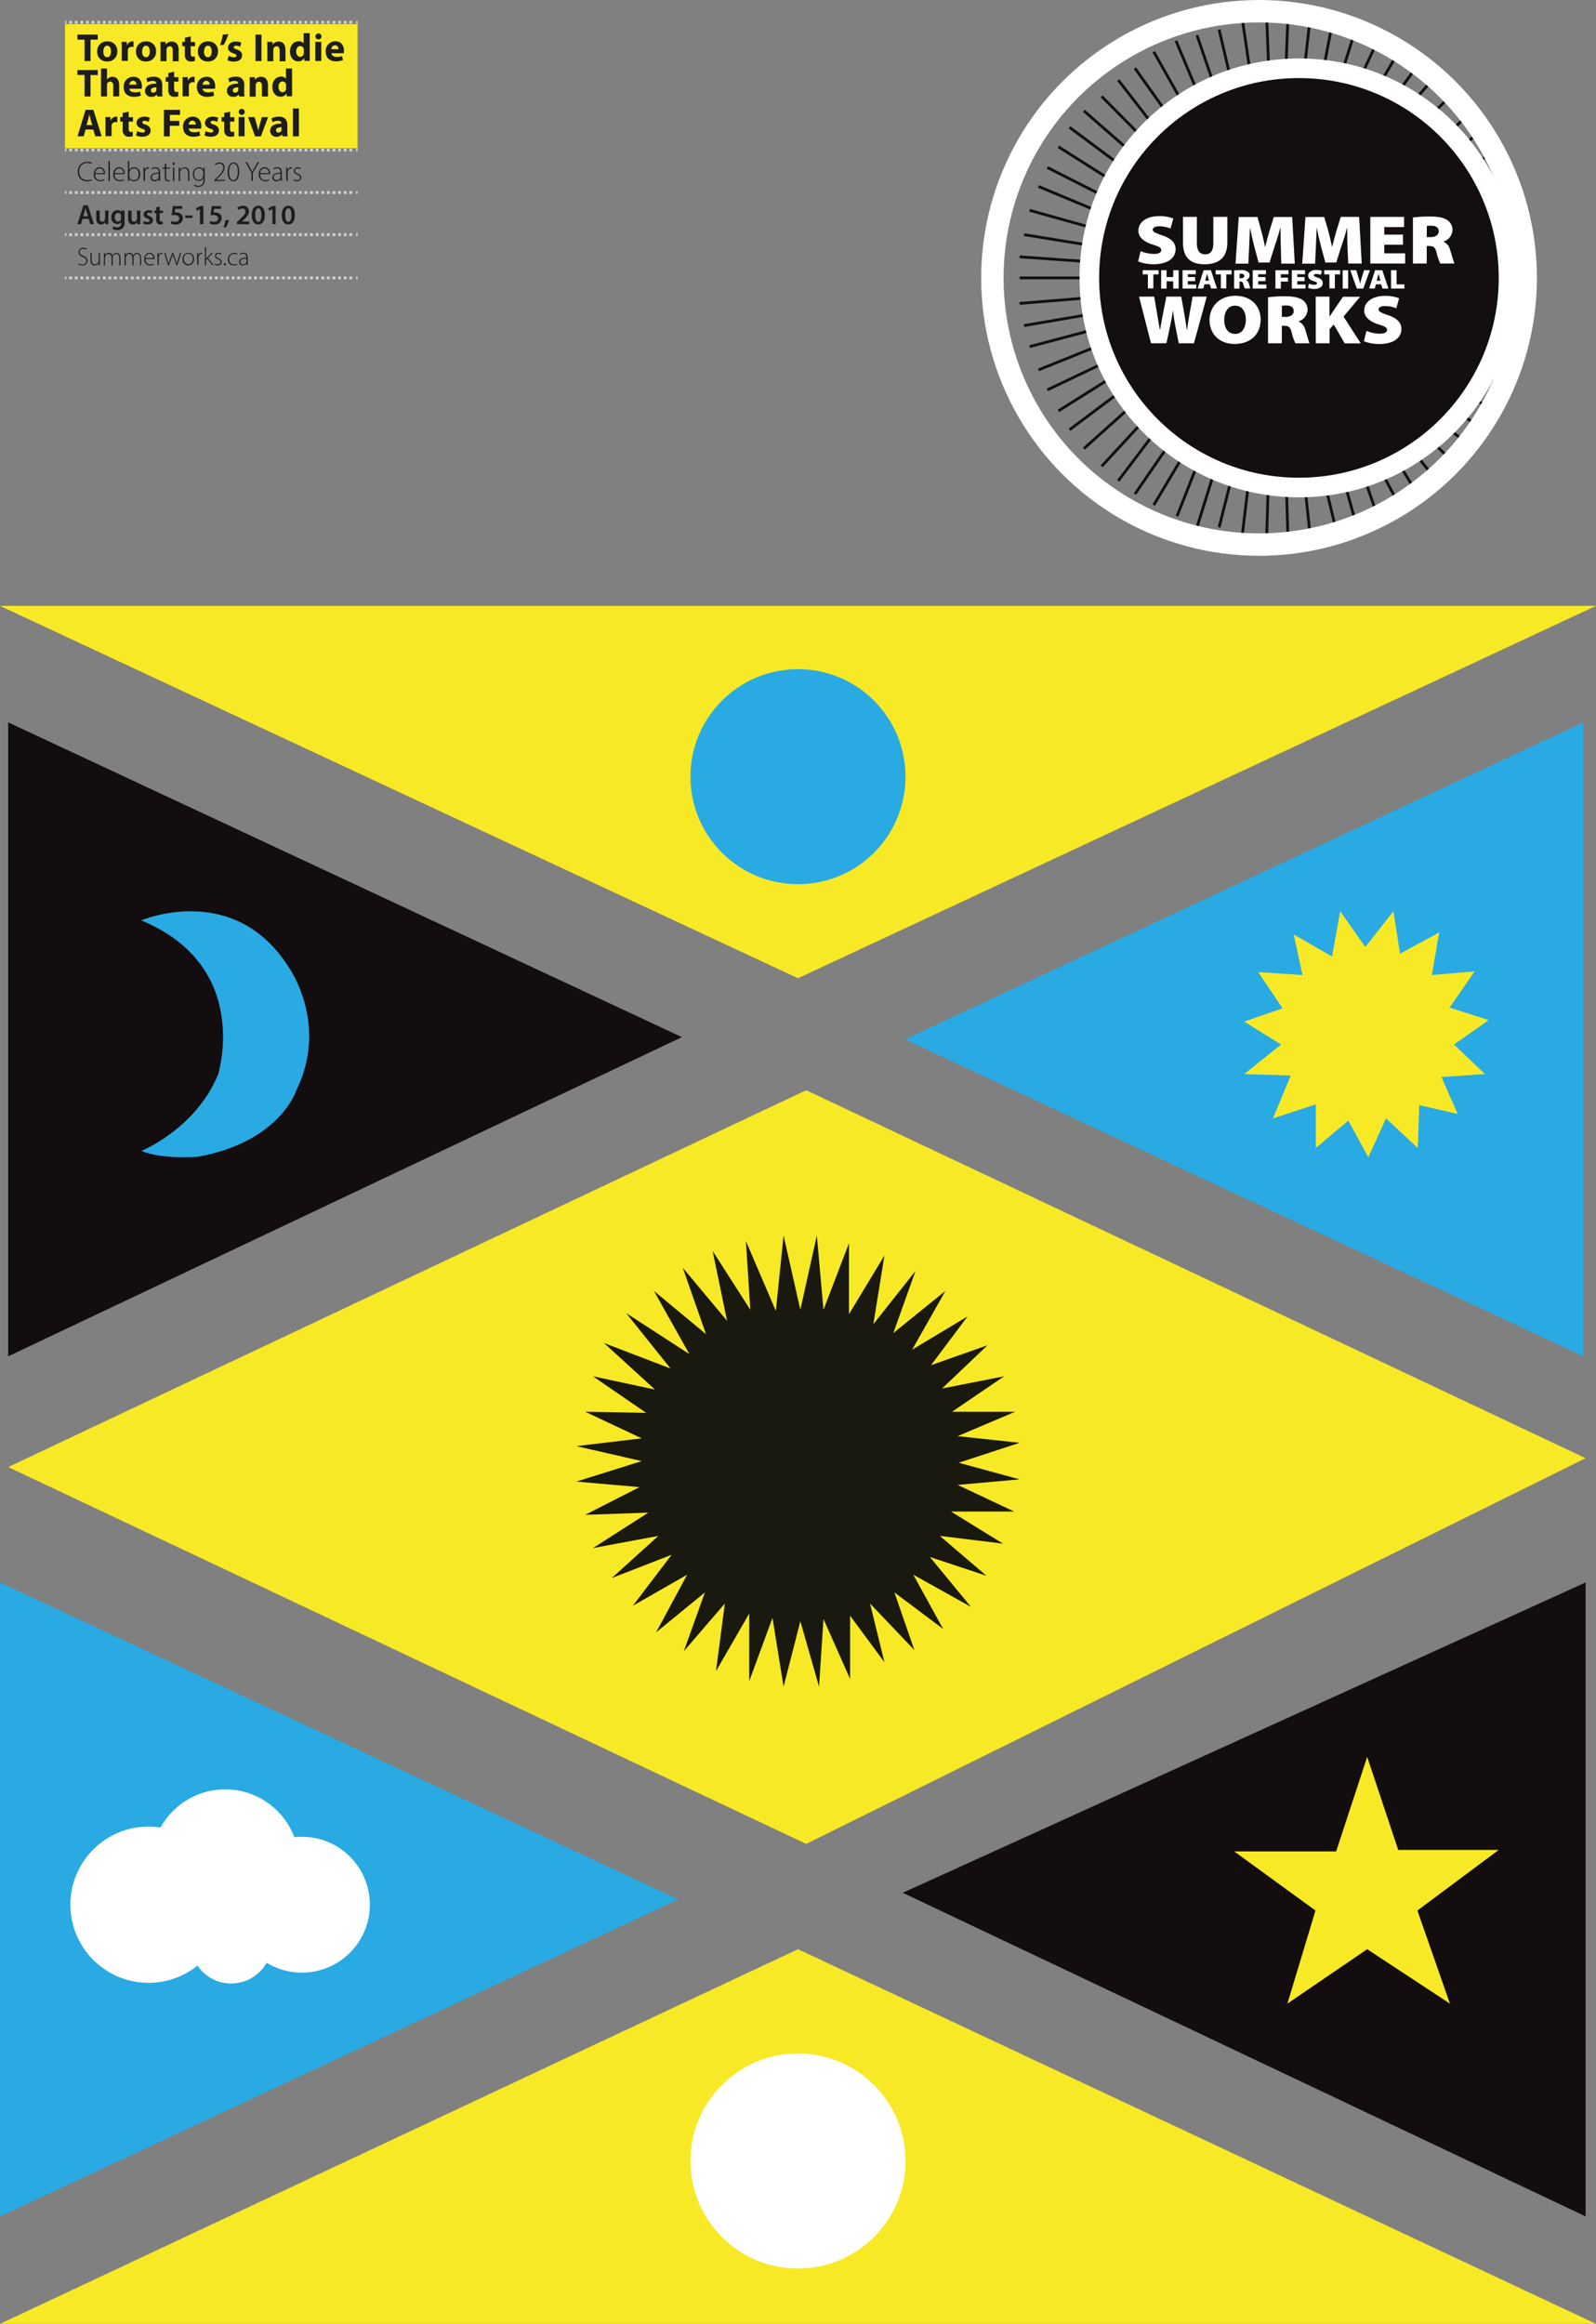 <svg xmlns="http://www.w3.org/2000/svg" viewBox="0 0 569.71 829.45"><rect x="0" y="0" width="569.71" height="829.45" fill="#808080" stroke="none"/><defs><style>.cls-1{fill:#f8e926;}.cls-2{fill:#130d0f;}.cls-3{fill:#29aae2;}.cls-4{fill:#fff;}.cls-5{fill:#191910;}.cls-10,.cls-6,.cls-7,.cls-9{fill:none;}.cls-6{stroke:#130e0f;}.cls-10,.cls-6,.cls-7,.cls-8,.cls-9{stroke-miterlimit:10;}.cls-7,.cls-8{stroke:#fff;}.cls-7{stroke-width:8px;}.cls-8{fill:#130e0f;stroke-width:7px;}.cls-10,.cls-9{stroke:#d2d2d4;}.cls-10{stroke-dasharray:1 1;}.cls-11{fill:#1d1d1b;}</style></defs><title>Kopie kunstwerk_1</title><g id="Layer_2" data-name="Layer 2"><g id="driehoek_geel_boven" data-name="driehoek geel boven"><polygon class="cls-1" points="0 216.25 569.71 216.25 284.85 349.17 0 216.25"/></g><g id="Driehoek_geel_midden" data-name="Driehoek geel midden"><polygon class="cls-1" points="287.77 389.13 566 520.47 287.77 658.14 2.92 523.63 287.77 389.13"/></g><g id="Driehoek_geel_onder" data-name="Driehoek geel onder"><polygon class="cls-1" points="284.85 695.72 569.71 829.45 0 829.45 284.85 695.72"/></g><g id="Driehoek_zwart_links" data-name="Driehoek zwart links"><polygon class="cls-2" points="2.92 257.83 243.42 370.18 2.92 484.11 2.92 257.83"/></g><g id="Driehoek_zwart_rechts" data-name="Driehoek zwart rechts"><polygon class="cls-2" points="566 564.82 322.24 675.59 566 791.1 566 564.82"/></g><g id="Driehoek_blauw_links" data-name="Driehoek blauw links"><polygon class="cls-3" points="0 564.82 0 791.1 242.08 677.96 0 564.82"/></g><g id="Driehoek_blauw_rechts" data-name="Driehoek blauw rechts"><polygon class="cls-3" points="565.21 257.83 323.03 370.97 565.21 484.11 565.21 257.83"/></g><g id="Blauwe_cirkel" data-name="Blauwe cirkel"><circle class="cls-3" cx="284.85" cy="277.22" r="38.38"/></g><g id="Witte_cirkel" data-name="Witte cirkel"><circle class="cls-4" cx="284.85" cy="771.32" r="38.38"/></g><g id="Baluwe_maan" data-name="Baluwe maan"><path class="cls-3" d="M50.42,328.51s33.23-14.24,52.75,16.88c0,0,14.24,19.95,2.64,43.73,0,0-5.8,18.51-35.34,23.79,0,0-12.66,1-20-2.11,0,0,19.52-7.92,27.43-27.43C77.85,383.37,90,344.86,50.42,328.51Z"/></g><g id="Gele_zon" data-name="Gele zon"><polygon class="cls-1" points="478.4 325.26 487.37 338 497.39 325.26 499.77 340.38 513.74 332.82 511.11 348.03 526.4 346.71 517.44 359.63 531.41 364.11 519.02 372.82 530.1 383.37 514.54 384.42 520.34 397.61 506.62 394.44 506.1 409.74 494.75 399.19 488.43 413.07 481.31 399.98 469.7 409.74 469.7 394.18 454.4 399.19 460.73 383.89 444.12 383.37 457.31 372.82 444.12 364.64 457.83 359.89 449.13 346.97 464.95 348.03 461.79 333.52 475.5 341.43 478.4 325.26"/></g><g id="Zwarte_zon" data-name="Zwarte zon"><polygon class="cls-5" points="279.71 440.99 285.69 467.5 291.58 440.99 293.95 467.5 303.05 443.76 303.05 469.08 315.71 448.11 311.75 472.64 326.79 453.65 318.88 475.81 337.47 460.77 325.6 481.74 345.38 469.87 332.33 487.28 352.5 480.16 336.28 495.59 358.44 491.24 339.84 503.89 362.39 503.89 341.82 512.6 363.98 514.97 342.22 522.09 363.98 528.03 341.82 530 362 539.5 339.45 539.5 358.04 550.97 335.49 548.2 352.11 562.44 331.93 555.72 346.57 573.52 326 562.05 336.68 581.43 319.27 568.38 326.39 588.95 310.57 572.33 315.71 593.3 303.45 576.68 303.45 599.24 293.95 577.87 292.37 602 285.69 578.66 279.71 602 275.75 577.48 267.45 600.03 267.45 575.89 255.58 596.47 258.74 572.33 244.11 589.35 251.62 568.38 234.22 582.62 245.29 562.05 225.91 573.13 239.75 554.93 218.39 563.24 235.01 548.2 211.67 552.55 231.45 539.89 208.9 540.68 228.28 530.79 205.73 528.82 229.07 521.5 205.73 516.16 229.07 513.39 208.9 503.89 230.66 504.29 211.67 491.24 233.82 495.98 215.62 479.37 239.36 488.47 223.53 468.69 246.09 483.32 233.43 460.77 252.02 476.2 243.71 452.47 259.54 471.45 254.39 446.53 267.84 467.5 266.26 442.97 276.94 467.89 279.71 440.99"/></g><g id="Witte_wolk_bol_1" data-name="Witte wolk bol 1"><circle class="cls-4" cx="80.39" cy="665.04" r="26.37"/></g><g id="Witte_wolk_bolk_2" data-name="Witte wolk bolk 2"><circle class="cls-4" cx="107.77" cy="679.84" r="24.25"/></g><g id="Witte_wolk_bol_3" data-name="Witte wolk bol 3"><circle class="cls-4" cx="82.52" cy="693.4" r="14.56"/></g><g id="Witte_wolk_bol_4" data-name="Witte wolk bol 4"><circle class="cls-4" cx="53.02" cy="679.84" r="27.89"/></g><g id="Gele_ster" data-name="Gele ster"><polygon class="cls-1" points="488.03 627.06 476.95 660.82 440.56 660.82 469.57 681.92 459.55 715.15 488.03 695.72 517.57 715.15 505.96 681.92 534.98 660.29 499.11 660.29 488.03 627.06"/></g><g id="Logo_zon" data-name="Logo zon"><line class="cls-6" x1="539.23" y1="58.44" x2="526.9" y2="70.77"/><line class="cls-6" x1="535.27" y1="50.93" x2="519.65" y2="66.55"/><line class="cls-6" x1="529.73" y1="44.99" x2="514.95" y2="59.78"/><line class="cls-6" x1="526.17" y1="38.66" x2="506" y2="58.84"/><line class="cls-6" x1="519.65" y1="32.33" x2="501.01" y2="50.96"/><line class="cls-6" x1="514.1" y1="25.31" x2="492.64" y2="49.79"/><line class="cls-6" x1="507.92" y1="20.69" x2="488.1" y2="48.13"/><line class="cls-6" x1="499.27" y1="18.49" x2="487.4" y2="38.66"/><line class="cls-6" x1="491.76" y1="14.53" x2="480.68" y2="38.27"/><line class="cls-6" x1="483.84" y1="10.58" x2="475.14" y2="38.27"/><line class="cls-6" x1="475.14" y1="10.58" x2="469.21" y2="41.65"/><line class="cls-6" x1="467.62" y1="7.02" x2="463.67" y2="41.65"/><line class="cls-6" x1="459.71" y1="7.02" x2="458.13" y2="47.37"/><line class="cls-6" x1="452.19" y1="7.02" x2="453.78" y2="47.37"/><line class="cls-6" x1="443.49" y1="7.02" x2="449.43" y2="47.37"/><line class="cls-6" x1="435.18" y1="10.58" x2="446.46" y2="58.84"/><line class="cls-6" x1="427.27" y1="12.55" x2="445.07" y2="64.61"/><line class="cls-6" x1="419.76" y1="14.53" x2="440.82" y2="64.61"/><line class="cls-6" x1="411.84" y1="18.49" x2="435.18" y2="59.78"/><line class="cls-6" x1="405.12" y1="24.33" x2="435.18" y2="66.55"/><line class="cls-6" x1="399.18" y1="28.58" x2="430.29" y2="68.73"/><line class="cls-6" x1="393.25" y1="34.41" x2="427.27" y2="68.73"/><line class="cls-6" x1="386.92" y1="39.57" x2="425.29" y2="73.08"/><line class="cls-6" x1="381.78" y1="45.44" x2="433.21" y2="83.76"/><line class="cls-6" x1="377.82" y1="52.39" x2="427.27" y2="83.76"/><line class="cls-6" x1="373.87" y1="59.78" x2="427.27" y2="86.93"/><line class="cls-6" x1="370.7" y1="66.55" x2="435.18" y2="93.47"/><line class="cls-6" x1="367.54" y1="75.06" x2="433.21" y2="93.47"/><line class="cls-6" x1="365.56" y1="83.76" x2="438.74" y2="95.63"/><line class="cls-6" x1="363.97" y1="91.67" x2="420.15" y2="95.63"/><line class="cls-6" x1="363.97" y1="99.19" x2="417.38" y2="99.19"/><line class="cls-6" x1="363.97" y1="108.29" x2="417.38" y2="103.94"/><line class="cls-6" x1="365.56" y1="116.2" x2="411.84" y2="108.29"/><line class="cls-6" x1="367.54" y1="123.72" x2="419.76" y2="109.87"/><line class="cls-6" x1="370.7" y1="132.03" x2="419.76" y2="112.25"/><line class="cls-6" x1="373.87" y1="139.15" x2="430.29" y2="112.25"/><line class="cls-6" x1="377.82" y1="146.66" x2="425.29" y2="116.8"/><line class="cls-6" x1="381.78" y1="153.39" x2="423.51" y2="122.14"/><line class="cls-6" x1="386.92" y1="160.11" x2="425.29" y2="125.7"/><line class="cls-6" x1="393.25" y1="166.44" x2="425.29" y2="131.73"/><line class="cls-6" x1="399.18" y1="171.59" x2="433.21" y2="126.71"/><line class="cls-6" x1="405.12" y1="176.33" x2="433.21" y2="135.59"/><polyline class="cls-6" points="420.15 184.25 440.82 131.73 411.84 180.29"/><line class="cls-6" x1="427.27" y1="188.2" x2="446.46" y2="126.71"/><line class="cls-6" x1="435.18" y1="188.2" x2="449.43" y2="131.73"/><line class="cls-6" x1="443.49" y1="190.58" x2="449.43" y2="141.12"/><line class="cls-6" x1="452.19" y1="190.58" x2="453.78" y2="137.76"/><line class="cls-6" x1="459.71" y1="190.58" x2="458.13" y2="139.15"/><line class="cls-6" x1="467.62" y1="190.58" x2="463.67" y2="153.39"/><line class="cls-6" x1="476.72" y1="188.2" x2="469.21" y2="157.46"/><line class="cls-6" x1="483.84" y1="186.22" x2="472.17" y2="144.29"/><line class="cls-6" x1="491.76" y1="184.25" x2="476.72" y2="141.12"/><line class="cls-6" x1="499.27" y1="179.89" x2="479.49" y2="142.91"/><line class="cls-6" x1="506" y1="176.33" x2="486.22" y2="144.29"/><line class="cls-6" x1="513.12" y1="171.98" x2="486.22" y2="137.76"/><line class="cls-6" x1="519.65" y1="165.85" x2="496.11" y2="142.91"/><line class="cls-6" x1="526.17" y1="159.97" x2="501.01" y2="141.12"/><line class="cls-6" x1="529.73" y1="153.39" x2="516.08" y2="144.29"/><line class="cls-6" x1="535.27" y1="146.66" x2="506" y2="134"/><line class="cls-6" x1="539.23" y1="139.15" x2="519.65" y2="129.26"/><circle class="cls-7" cx="449.43" cy="99.19" r="95.19"/></g><g id="Logo"><circle class="cls-8" cx="463.67" cy="99.19" r="74.82"/><path class="cls-4" d="M407.16,89.63a12.64,12.64,0,0,0,4.82,1c1.7,0,2.54-.53,2.54-1.37s-.83-1.27-2.93-1.91c-3.13-1-5.22-2.55-5.22-5,0-3,2.77-5.21,7.46-5.21a13.34,13.34,0,0,1,5,.85l-1,3.57a10.61,10.61,0,0,0-4-.79c-1.52,0-2.35.5-2.35,1.22s1,1.19,3.33,2c3.34,1.1,4.84,2.71,4.84,5,0,2.87-2.5,5.32-7.92,5.32a14.74,14.74,0,0,1-5.46-1Z"/><path class="cls-4" d="M427.23,77.41v9.45c0,2.51,1,3.93,2.94,3.93s2.94-1.29,2.94-3.93V77.41h5v9.18c0,5.15-2.86,7.74-8.08,7.74s-7.76-2.5-7.76-7.84V77.41Z"/><path class="cls-4" d="M457.2,88.1c-.06-1.89-.11-4.11-.11-6.72H457c-.57,2.22-1.36,4.7-2,6.53l-1.84,5.8h-3.89l-1.56-5.78c-.47-1.79-1-4.26-1.48-6.55h-.05c-.11,2.35-.2,4.83-.28,6.72l-.29,6h-4.58l1.15-16.65h6.69l1.23,4.48c.51,1.86,1.06,4.06,1.44,6.11h.1c.52-2,1.14-4.39,1.68-6.14l1.39-4.45h6.55l.93,16.65h-4.83Z"/><path class="cls-4" d="M481,88.1c-.06-1.89-.11-4.11-.1-6.72h-.08c-.57,2.22-1.36,4.7-2,6.53l-1.83,5.8h-3.9l-1.55-5.78c-.48-1.79-1.05-4.26-1.48-6.55h-.06c-.1,2.35-.2,4.83-.28,6.72l-.28,6h-4.59l1.15-16.65h6.69L474,81.89c.51,1.86,1.06,4.06,1.45,6.11h.09c.52-2,1.14-4.39,1.68-6.14l1.4-4.45h6.54l.93,16.65h-4.83Z"/><path class="cls-4" d="M500.8,87.35h-6.67v3.07h7.46v3.64H489.15V77.41H501.2v3.64h-7.07v2.69h6.67Z"/><path class="cls-4" d="M504.36,77.64a44.92,44.92,0,0,1,6-.36c2.85,0,4.89.35,6.29,1.3a4.11,4.11,0,0,1,1.83,3.63,4.54,4.54,0,0,1-3.18,4v.08a4.27,4.27,0,0,1,2.37,3c.56,1.7,1.17,4.12,1.53,4.76h-5.08a18.63,18.63,0,0,1-1.3-3.84c-.51-2-1.19-2.4-2.73-2.4h-.8v6.24h-4.93Zm4.93,7h1.29c1.88,0,3-.82,3-2.07s-.92-2-2.57-2a8.51,8.51,0,0,0-1.68.1Z"/><path class="cls-4" d="M409.75,97.93H407.9V96.46h5.68v1.47H411.7v5h-1.95Z"/><path class="cls-4" d="M416.43,96.46v2.42h2.36V96.46h1.95V103h-1.95V100.4h-2.36V103h-1.95V96.46Z"/><path class="cls-4" d="M426.64,100.36H424v1.2H427V103h-4.87V96.46h4.72v1.43H424v1h2.61Z"/><path class="cls-4" d="M429.94,101.47l-.41,1.51h-2l2.11-6.52h2.6l2.17,6.52h-2.11l-.46-1.51Zm1.61-1.29L431.22,99c-.12-.37-.25-.9-.37-1.28h0c-.11.38-.21.92-.32,1.29l-.31,1.16Z"/><path class="cls-4" d="M435.8,97.93h-1.86V96.46h5.69v1.47h-1.89v5H435.8Z"/><path class="cls-4" d="M440.53,96.55a19.15,19.15,0,0,1,2.35-.14,4.42,4.42,0,0,1,2.46.51,1.6,1.6,0,0,1,.72,1.42,1.77,1.77,0,0,1-1.25,1.58v0a1.71,1.71,0,0,1,.93,1.17c.22.66.46,1.61.6,1.86h-2a7.08,7.08,0,0,1-.51-1.5c-.2-.78-.46-.94-1.07-.94h-.31V103h-1.93Zm1.93,2.74H443c.73,0,1.15-.32,1.15-.81s-.36-.77-1-.78a3.65,3.65,0,0,0-.66,0Z"/><path class="cls-4" d="M451.74,100.36h-2.61v1.2h2.92V103h-4.87V96.46h4.72v1.43h-2.77v1h2.61Z"/><path class="cls-4" d="M455.27,96.46h4.66v1.43h-2.72v1.2h2.56v1.42h-2.56V103h-1.94Z"/><path class="cls-4" d="M465.7,100.36h-2.61v1.2H466V103h-4.87V96.46h4.72v1.43h-2.77v1h2.61Z"/><path class="cls-4" d="M467.22,101.25a4.91,4.91,0,0,0,1.89.4c.66,0,1-.21,1-.54s-.32-.49-1.15-.74c-1.22-.39-2-1-2-2,0-1.15,1.09-2,2.92-2a5.21,5.21,0,0,1,2,.34l-.41,1.39a4.25,4.25,0,0,0-1.58-.31c-.59,0-.92.2-.92.48s.39.47,1.31.78c1.31.43,1.89,1,1.89,2,0,1.13-1,2.09-3.1,2.09a5.8,5.8,0,0,1-2.14-.4Z"/><path class="cls-4" d="M474.55,97.93H472.7V96.46h5.69v1.47H476.5v5h-1.95Z"/><path class="cls-4" d="M481.23,96.46V103h-1.94V96.46Z"/><path class="cls-4" d="M484.34,103,482,96.46h2.14l.77,2.57a21.54,21.54,0,0,1,.6,2.28h0c.18-.8.39-1.55.6-2.25l.79-2.6H489L486.64,103Z"/><path class="cls-4" d="M491.15,101.47l-.41,1.51h-2l2.11-6.52h2.59L495.6,103h-2.1l-.47-1.51Zm1.61-1.29L492.43,99c-.11-.37-.25-.9-.36-1.28h0c-.11.38-.22.92-.33,1.29l-.31,1.16Z"/><path class="cls-4" d="M496.52,96.46h2v5.06h2.8V103h-4.75Z"/><path class="cls-4" d="M410.86,122.53l-4.26-16.65H412l1.06,6.18c.33,1.94.67,4.14,1,5.85h0c.3-1.87.68-3.87,1.08-5.91l1.2-6.12h5.32l1.14,6.42c.35,1.92.58,3.62.84,5.5h.06c.25-1.87.59-3.83.93-5.8l1.09-6.12h5.05l-4.59,16.65h-5.41L419.48,116c-.28-1.46-.53-3-.75-5h-.06c-.32,2-.56,3.52-.9,5l-1.4,6.5Z"/><path class="cls-4" d="M450,114c0,5.36-3.59,8.77-9.32,8.77s-8.92-3.88-8.92-8.5c0-4.85,3.54-8.7,9.23-8.7C447,105.61,450,109.58,450,114Zm-13,.19c0,3.13,1.52,5,3.9,5s3.82-2.08,3.82-5.09-1.44-5-3.85-5S437,111.16,437,114.23Z"/><path class="cls-4" d="M452.64,106.11a44.69,44.69,0,0,1,6-.36c2.84,0,4.88.36,6.28,1.3a4.12,4.12,0,0,1,1.83,3.63,4.52,4.52,0,0,1-3.18,4v.09a4.26,4.26,0,0,1,2.38,3c.56,1.69,1.17,4.11,1.53,4.75h-5.09a19.37,19.37,0,0,1-1.3-3.83c-.5-2-1.18-2.41-2.72-2.41h-.81v6.24h-4.92Zm4.92,7h1.3c1.87,0,2.95-.82,2.95-2.07s-.91-2-2.57-2a9.53,9.53,0,0,0-1.68.1Z"/><path class="cls-4" d="M469.64,105.88h4.92V113h.06c.38-.63.79-1.24,1.2-1.84l3.57-5.24h6.11L479.6,113l6.13,9.56H480l-3.91-6.75-1.49,1.71v5h-4.92Z"/><path class="cls-4" d="M487.76,118.1a12.45,12.45,0,0,0,4.82,1c1.7,0,2.54-.53,2.54-1.37s-.83-1.27-2.93-1.91c-3.13-1-5.22-2.54-5.22-5,0-2.94,2.77-5.21,7.46-5.21a13.21,13.21,0,0,1,5,.86l-1,3.56a10.87,10.87,0,0,0-4-.79c-1.52,0-2.35.5-2.35,1.23s1,1.18,3.33,2c3.35,1.1,4.84,2.7,4.84,5,0,2.88-2.49,5.32-7.92,5.32a14.63,14.63,0,0,1-5.46-1Z"/></g><g id="Tekst_achtergrond" data-name="Tekst achtergrond"><rect class="cls-1" x="23.2" y="8.6" width="104.44" height="44.31"/><line class="cls-9" x1="23.2" y1="7.94" x2="23.7" y2="7.94"/><line class="cls-10" x1="24.71" y1="7.94" x2="126.64" y2="7.94"/><line class="cls-9" x1="127.14" y1="7.94" x2="127.64" y2="7.94"/><line class="cls-9" x1="23.2" y1="53.56" x2="23.7" y2="53.56"/><line class="cls-10" x1="24.71" y1="53.56" x2="126.64" y2="53.56"/><line class="cls-9" x1="127.14" y1="53.56" x2="127.64" y2="53.56"/><line class="cls-9" x1="23.2" y1="68.73" x2="23.7" y2="68.73"/><line class="cls-10" x1="24.71" y1="68.73" x2="126.64" y2="68.73"/><line class="cls-9" x1="127.14" y1="68.73" x2="127.64" y2="68.73"/><line class="cls-9" x1="23.2" y1="83.76" x2="23.7" y2="83.76"/><line class="cls-10" x1="24.71" y1="83.76" x2="126.64" y2="83.76"/><line class="cls-9" x1="127.14" y1="83.76" x2="127.64" y2="83.76"/><line class="cls-9" x1="23.2" y1="99.19" x2="23.7" y2="99.19"/><line class="cls-10" x1="24.71" y1="99.19" x2="126.64" y2="99.19"/><line class="cls-9" x1="127.14" y1="99.19" x2="127.64" y2="99.19"/></g><g id="Tekst"><path class="cls-11" d="M30.54,46.23l-.67,2.42h-2.2l2.88-9.44h2.79l2.94,9.44H34l-.72-2.42Zm2.4-1.59-.59-2c-.16-.56-.33-1.26-.47-1.82h0c-.14.56-.28,1.28-.43,1.82l-.57,2Z"/><path class="cls-11" d="M37.66,44.06c0-1,0-1.67-.06-2.26h1.83l.08,1.27h.05a2,2,0,0,1,1.85-1.43,2.13,2.13,0,0,1,.46,0v2a2.4,2.4,0,0,0-.58-.06,1.37,1.37,0,0,0-1.46,1.08,2.23,2.23,0,0,0,0,.47v3.47H37.66Z"/><path class="cls-11" d="M45.93,39.84v2h1.53v1.57H45.93v2.48c0,.83.2,1.21.84,1.21A3.1,3.1,0,0,0,47.4,47l0,1.62A4.5,4.5,0,0,1,46,48.8a2.21,2.21,0,0,1-1.61-.6,2.81,2.81,0,0,1-.59-2v-2.8h-.91V41.8h.91V40.32Z"/><path class="cls-11" d="M49,46.8a4.28,4.28,0,0,0,1.83.5c.64,0,.91-.21.91-.56s-.21-.53-1-.79c-1.43-.47-2-1.25-2-2.05,0-1.29,1.09-2.26,2.79-2.26a4.56,4.56,0,0,1,1.93.4l-.37,1.47a3.5,3.5,0,0,0-1.48-.39c-.52,0-.82.21-.82.56s.27.5,1.11.79c1.3.44,1.85,1.11,1.86,2.11,0,1.28-1,2.22-3,2.22a4.94,4.94,0,0,1-2.22-.48Z"/><path class="cls-11" d="M58.51,39.21h5.76V41H60.64v2.16H64v1.74h-3.4v3.79H58.51Z"/><path class="cls-11" d="M67.37,45.91c.06.88.94,1.3,1.93,1.3a5.6,5.6,0,0,0,1.89-.29l.28,1.45A6.61,6.61,0,0,1,69,48.8c-2.32,0-3.66-1.35-3.66-3.49a3.45,3.45,0,0,1,3.46-3.67c2.22,0,3.06,1.73,3.06,3.43a3.85,3.85,0,0,1-.08.84Zm2.5-1.46a1.24,1.24,0,0,0-1.19-1.39,1.41,1.41,0,0,0-1.33,1.39Z"/><path class="cls-11" d="M73.39,46.8a4.28,4.28,0,0,0,1.83.5c.64,0,.92-.21.92-.56s-.22-.53-1-.79c-1.43-.47-2-1.25-1.95-2.05,0-1.29,1.08-2.26,2.78-2.26a4.56,4.56,0,0,1,1.93.4l-.37,1.47A3.5,3.5,0,0,0,76,43.12c-.52,0-.82.21-.82.56s.27.5,1.11.79c1.3.44,1.85,1.11,1.85,2.11,0,1.28-1,2.22-3,2.22A4.94,4.94,0,0,1,73,48.32Z"/><path class="cls-11" d="M82.13,39.84v2h1.53v1.57H82.13v2.48c0,.83.21,1.21.84,1.21A3,3,0,0,0,83.6,47l0,1.62a4.45,4.45,0,0,1-1.38.18,2.23,2.23,0,0,1-1.61-.6,2.81,2.81,0,0,1-.58-2v-2.8h-.92V41.8h.92V40.32Z"/><path class="cls-11" d="M87.37,39.89A1.06,1.06,0,0,1,86.22,41a1.07,1.07,0,1,1,1.15-1.07Zm-2.2,8.76V41.8H87.3v6.85Z"/><path class="cls-11" d="M90.88,41.8,91.8,45c.17.58.28,1.12.39,1.67h0c.1-.56.22-1.08.38-1.67l.88-3.18h2.24l-2.56,6.85H91.06l-2.5-6.85Z"/><path class="cls-11" d="M100.79,48.65l-.13-.68h0a2.46,2.46,0,0,1-2,.84,2.1,2.1,0,0,1-2.22-2.1c0-1.79,1.6-2.63,4-2.63V44c0-.36-.2-.88-1.26-.88a4,4,0,0,0-1.89.51l-.39-1.36a5.45,5.45,0,0,1,2.66-.62c2.29,0,3,1.35,3,3V47a10.3,10.3,0,0,0,.11,1.66Zm-.26-3.24c-1.12,0-2,.26-2,1.08a.77.77,0,0,0,.85.82,1.16,1.16,0,0,0,1.1-.79,1.42,1.42,0,0,0,0-.36Z"/><path class="cls-11" d="M104.56,38.71h2.13v9.94h-2.13Z"/><path class="cls-11" d="M30.18,26.76H27.63V25h7.26v1.79H32.31v7.65H30.18Z"/><path class="cls-11" d="M36.06,24.47h2.13v3.91h0a2.51,2.51,0,0,1,.84-.71,2.37,2.37,0,0,1,1.11-.27c1.36,0,2.4.94,2.4,3v4H40.43V30.64c0-.9-.31-1.52-1.1-1.52a1.13,1.13,0,0,0-1.07.76,1.39,1.39,0,0,0-.07.46v4.07H36.06Z"/><path class="cls-11" d="M46.19,31.67c.06.88.93,1.3,1.93,1.3A5.6,5.6,0,0,0,50,32.68l.28,1.44a6.61,6.61,0,0,1-2.48.44c-2.32,0-3.66-1.36-3.66-3.49a3.45,3.45,0,0,1,3.46-3.67c2.22,0,3.06,1.73,3.06,3.42a3.89,3.89,0,0,1-.08.85Zm2.5-1.46a1.24,1.24,0,0,0-1.2-1.39,1.41,1.41,0,0,0-1.32,1.39Z"/><path class="cls-11" d="M56.12,34.41,56,33.73h0a2.45,2.45,0,0,1-2,.83,2.09,2.09,0,0,1-2.22-2.09c0-1.79,1.6-2.64,4-2.63v-.09c0-.36-.2-.89-1.26-.88a3.89,3.89,0,0,0-1.89.51L52.26,28a5.59,5.59,0,0,1,2.66-.61c2.29,0,3,1.35,3,3v2.39A9.33,9.33,0,0,0,58,34.41Zm-.26-3.24c-1.12,0-2,.26-2,1.08a.77.77,0,0,0,.85.82,1.16,1.16,0,0,0,1.1-.79,1.42,1.42,0,0,0,0-.36Z"/><path class="cls-11" d="M62.15,25.6v1.95h1.54v1.58H62.15v2.48c0,.83.21,1.21.84,1.21a2.52,2.52,0,0,0,.64-.07v1.62a4.39,4.39,0,0,1-1.38.19,2.2,2.2,0,0,1-1.6-.6,2.78,2.78,0,0,1-.59-2v-2.8h-.91V27.55h.91V26.08Z"/><path class="cls-11" d="M65.19,29.81c0-1,0-1.67,0-2.26H67l.08,1.27h0A2,2,0,0,1,69,27.4a2,2,0,0,1,.45,0v2a2.84,2.84,0,0,0-.57-.06,1.37,1.37,0,0,0-1.46,1.09,2.23,2.23,0,0,0,0,.47v3.47H65.19Z"/><path class="cls-11" d="M72.33,31.67c.06.88.93,1.3,1.93,1.3a5.5,5.5,0,0,0,1.88-.29l.29,1.44a6.61,6.61,0,0,1-2.48.44c-2.33,0-3.66-1.36-3.66-3.49a3.45,3.45,0,0,1,3.46-3.67c2.22,0,3.06,1.73,3.06,3.42a3.89,3.89,0,0,1-.08.85Zm2.5-1.46a1.24,1.24,0,0,0-1.2-1.39,1.41,1.41,0,0,0-1.32,1.39Z"/><path class="cls-11" d="M85.36,34.41l-.12-.68h0a2.42,2.42,0,0,1-2,.83A2.09,2.09,0,0,1,81,32.47c0-1.79,1.6-2.64,4-2.63v-.09c0-.36-.2-.89-1.25-.88a3.86,3.86,0,0,0-1.89.51L81.51,28a5.55,5.55,0,0,1,2.66-.61,2.66,2.66,0,0,1,3,3v2.39a10.39,10.39,0,0,0,.11,1.66Zm-.26-3.24c-1.12,0-2,.26-2,1.08a.77.77,0,0,0,.84.82,1.18,1.18,0,0,0,1.11-.79,1.42,1.42,0,0,0,0-.36Z"/><path class="cls-11" d="M89.13,29.74c0-.85,0-1.57,0-2.19h1.85l.1.95h0a2.48,2.48,0,0,1,2.12-1.1c1.4,0,2.45.93,2.45,3v4.06H93.51v-3.8c0-.88-.32-1.49-1.08-1.49a1.16,1.16,0,0,0-1.09.81,1.6,1.6,0,0,0-.07.52v4H89.13Z"/><path class="cls-11" d="M104.26,24.47v7.89c0,.78,0,1.59,0,2h-1.89l-.09-1h0a2.38,2.38,0,0,1-2.15,1.15c-1.62,0-2.92-1.38-2.92-3.52,0-2.3,1.43-3.64,3.06-3.64a2.08,2.08,0,0,1,1.81.78h0V24.47Zm-2.14,6a2.42,2.42,0,0,0,0-.38,1.27,1.27,0,0,0-1.24-1c-1,0-1.47.86-1.47,1.94s.57,1.88,1.46,1.88a1.25,1.25,0,0,0,1.23-1,2.39,2.39,0,0,0,0-.48Z"/><path class="cls-11" d="M30.18,14.14H27.63v-1.8h7.26v1.8H32.31v7.64H30.18Z"/><path class="cls-11" d="M41.86,18.29a3.44,3.44,0,0,1-3.62,3.65,3.36,3.36,0,0,1-3.54-3.53,3.43,3.43,0,0,1,3.67-3.64A3.34,3.34,0,0,1,41.86,18.29Zm-5,.07c0,1.17.49,2.06,1.4,2.06s1.36-.84,1.36-2.07c0-1-.39-2.05-1.36-2.05S36.9,17.34,36.9,18.36Z"/><path class="cls-11" d="M43.45,17.19c0-1,0-1.67-.06-2.26h1.84l.07,1.27h.06a2,2,0,0,1,1.85-1.43,2.09,2.09,0,0,1,.45,0v2a2.26,2.26,0,0,0-.57-.06,1.36,1.36,0,0,0-1.46,1.08,2.33,2.33,0,0,0,0,.48v3.46H43.45Z"/><path class="cls-11" d="M55.7,18.29a3.43,3.43,0,0,1-3.61,3.65,3.36,3.36,0,0,1-3.54-3.53,3.43,3.43,0,0,1,3.66-3.64A3.33,3.33,0,0,1,55.7,18.29Zm-5,.07c0,1.17.49,2.06,1.4,2.06s1.36-.84,1.36-2.07c0-1-.39-2.05-1.36-2.05S50.75,17.34,50.75,18.36Z"/><path class="cls-11" d="M57.3,17.12c0-.86,0-1.58-.06-2.19h1.85l.1,1h0a2.5,2.5,0,0,1,2.12-1.11c1.4,0,2.46.94,2.46,3v4.05H61.67V18c0-.88-.31-1.48-1.08-1.48a1.14,1.14,0,0,0-1.08.8,1.41,1.41,0,0,0-.08.53v4H57.3Z"/><path class="cls-11" d="M68.08,13v2h1.53V16.5H68.08V19c0,.83.2,1.21.84,1.21a3.18,3.18,0,0,0,.63-.06l0,1.62a4.55,4.55,0,0,1-1.38.18,2.25,2.25,0,0,1-1.61-.59,2.81,2.81,0,0,1-.59-2V16.5h-.91V14.93H66V13.45Z"/><path class="cls-11" d="M77.81,18.29a3.44,3.44,0,0,1-3.62,3.65,3.36,3.36,0,0,1-3.54-3.53,3.43,3.43,0,0,1,3.67-3.64A3.34,3.34,0,0,1,77.81,18.29Zm-5,.07c0,1.17.5,2.06,1.4,2.06s1.36-.84,1.36-2.07c0-1-.39-2.05-1.35-2.05S72.85,17.34,72.85,18.36Z"/><path class="cls-11" d="M81.52,12.19A18.36,18.36,0,0,1,79.84,16l-1.29.12a23.21,23.21,0,0,0,1-3.79Z"/><path class="cls-11" d="M81.65,19.93a4.15,4.15,0,0,0,1.83.51c.64,0,.92-.22.92-.57s-.22-.53-1-.79c-1.43-.47-2-1.25-2-2,0-1.29,1.08-2.26,2.78-2.26a4.56,4.56,0,0,1,1.93.4l-.37,1.47a3.5,3.5,0,0,0-1.48-.39c-.52,0-.82.21-.82.56s.27.5,1.11.79c1.3.44,1.85,1.11,1.86,2.11,0,1.28-1,2.22-3,2.22a4.94,4.94,0,0,1-2.22-.48Z"/><path class="cls-11" d="M93.33,12.34v9.44H91.2V12.34Z"/><path class="cls-11" d="M95.43,17.12c0-.86,0-1.58-.05-2.19h1.85l.1,1h0a2.49,2.49,0,0,1,2.12-1.11c1.4,0,2.45.94,2.45,3v4.05H99.81V18c0-.88-.32-1.48-1.09-1.48a1.16,1.16,0,0,0-1.08.8,1.66,1.66,0,0,0-.07.53v4H95.43Z"/><path class="cls-11" d="M110.56,11.84v7.9c0,.77,0,1.58,0,2h-1.89l-.09-1h0a2.39,2.39,0,0,1-2.15,1.16c-1.61,0-2.92-1.39-2.92-3.52,0-2.3,1.43-3.65,3.06-3.65a2.08,2.08,0,0,1,1.81.78h0V11.84Zm-2.13,6a2.56,2.56,0,0,0,0-.39,1.27,1.27,0,0,0-1.24-1c-1,0-1.47.87-1.47,1.95s.57,1.88,1.46,1.88a1.26,1.26,0,0,0,1.23-1,1.86,1.86,0,0,0,.05-.48Z"/><path class="cls-11" d="M114.74,13a1.06,1.06,0,0,1-1.15,1.07A1.07,1.07,0,1,1,114.74,13Zm-2.2,8.76V14.93h2.14v6.85Z"/><path class="cls-11" d="M118.3,19c.06.89.94,1.31,1.93,1.31a5.86,5.86,0,0,0,1.89-.29l.29,1.44a6.67,6.67,0,0,1-2.49.43c-2.32,0-3.65-1.35-3.65-3.49a3.44,3.44,0,0,1,3.45-3.67c2.22,0,3.06,1.73,3.06,3.43a4.84,4.84,0,0,1-.07.84Zm2.5-1.46a1.23,1.23,0,0,0-1.19-1.39,1.42,1.42,0,0,0-1.33,1.39Z"/><path class="cls-11" d="M32.8,64.37a4.33,4.33,0,0,1-1.81.34,3.11,3.11,0,0,1-3.19-3.44,3.29,3.29,0,0,1,3.41-3.51,3.44,3.44,0,0,1,1.57.3l-.16.4a3.21,3.21,0,0,0-1.4-.29,2.79,2.79,0,0,0-2.93,3.11,2.72,2.72,0,0,0,2.85,3A3.42,3.42,0,0,0,32.66,64Z"/><path class="cls-11" d="M33.94,62.16c0,1.53.84,2.14,1.83,2.14A2.79,2.79,0,0,0,37.1,64l.12.37a3.17,3.17,0,0,1-1.51.31,2.21,2.21,0,0,1-2.24-2.41c0-1.6.92-2.6,2.16-2.6a2,2,0,0,1,1.87,2.16,1.28,1.28,0,0,1,0,.3ZM37,61.78a1.48,1.48,0,0,0-1.43-1.69A1.71,1.71,0,0,0,34,61.78Z"/><path class="cls-11" d="M38.72,57.51h.48V64.6h-.48Z"/><path class="cls-11" d="M40.91,62.16c0,1.53.84,2.14,1.83,2.14A2.79,2.79,0,0,0,44.07,64l.12.37a3.17,3.17,0,0,1-1.51.31,2.21,2.21,0,0,1-2.24-2.41c0-1.6.92-2.6,2.16-2.6a2,2,0,0,1,1.87,2.16,1.28,1.28,0,0,1,0,.3ZM44,61.78a1.48,1.48,0,0,0-1.43-1.69,1.71,1.71,0,0,0-1.6,1.69Z"/><path class="cls-11" d="M45.65,64.6c0-.34,0-.76,0-1.11v-6h.47V60.7h0a1.85,1.85,0,0,1,1.76-1A2.18,2.18,0,0,1,50,62.15a2.27,2.27,0,0,1-2.14,2.56,1.81,1.81,0,0,1-1.71-1h0l0,.86Zm.51-1.85a1.34,1.34,0,0,0,.05.35,1.6,1.6,0,0,0,1.57,1.22c1.1,0,1.73-.9,1.73-2.15s-.6-2.08-1.69-2.08a1.74,1.74,0,0,0-1.66,1.7Z"/><path class="cls-11" d="M51.21,61.24c0-.48,0-1,0-1.44h.44l0,1h0A1.47,1.47,0,0,1,53,59.7a.62.62,0,0,1,.19,0v.45H53c-.66,0-1.13.57-1.26,1.34a3.27,3.27,0,0,0,0,.45V64.6h-.47Z"/><path class="cls-11" d="M56.76,64.6l-.07-.68h0a1.81,1.81,0,0,1-1.52.79,1.31,1.31,0,0,1-1.42-1.32c0-1.1,1-1.77,2.93-1.75v-.13c0-.47-.09-1.42-1.23-1.41a2.11,2.11,0,0,0-1.2.35l-.15-.34a2.54,2.54,0,0,1,1.4-.41c1.39,0,1.65,1,1.65,1.89v1.87a8.51,8.51,0,0,0,.07,1.14ZM56.65,62c-1,0-2.43.13-2.43,1.28a.92.92,0,0,0,1,1,1.46,1.46,0,0,0,1.42-1,1.18,1.18,0,0,0,0-.29Z"/><path class="cls-11" d="M59.32,58.42V59.8h1.37v.39H59.32v3.12c0,.61.19,1,.7,1a1.48,1.48,0,0,0,.55-.08l.06.37a1.67,1.67,0,0,1-.67.12,1,1,0,0,1-.82-.34,1.77,1.77,0,0,1-.3-1.15v-3H58V59.8h.8V58.57Z"/><path class="cls-11" d="M62.37,58.43a.39.39,0,1,1-.77,0A.4.4,0,0,1,62,58,.39.39,0,0,1,62.37,58.43Zm-.62,6.17V59.8h.47v4.8Z"/><path class="cls-11" d="M63.84,61c0-.44,0-.77,0-1.15h.44l0,.87h0a1.79,1.79,0,0,1,1.65-1c.46,0,1.67.23,1.67,2V64.6h-.47V61.77c0-.88-.34-1.67-1.33-1.67a1.53,1.53,0,0,0-1.44,1.11,1.32,1.32,0,0,0-.07.42v3h-.47Z"/><path class="cls-11" d="M73.06,59.8c0,.36,0,.74,0,1.24V63.9a2.84,2.84,0,0,1-.65,2.22,2.39,2.39,0,0,1-1.63.57,2.71,2.71,0,0,1-1.52-.41l.17-.38a2.6,2.6,0,0,0,1.42.4c1,0,1.74-.53,1.74-2v-.67h0a1.81,1.81,0,0,1-1.67.92,2.17,2.17,0,0,1-2.06-2.35A2.3,2.3,0,0,1,71,59.7a1.7,1.7,0,0,1,1.62.91h0l0-.81Zm-.51,1.85a1.65,1.65,0,0,0-.06-.46A1.56,1.56,0,0,0,71,60.09c-1,0-1.72.83-1.72,2.1,0,1.08.57,2,1.7,2a1.57,1.57,0,0,0,1.48-1.09,1.48,1.48,0,0,0,.09-.51Z"/><path class="cls-11" d="M76.48,64.6v-.3l.6-.61c1.81-1.77,2.6-2.69,2.6-3.8a1.3,1.3,0,0,0-1.41-1.47,2.15,2.15,0,0,0-1.38.56l-.19-.33A2.46,2.46,0,0,1,78.36,58a1.71,1.71,0,0,1,1.81,1.79c0,1.28-.93,2.3-2.56,3.91l-.46.48v0h3.19v.4Z"/><path class="cls-11" d="M85.39,61.26c0,2.33-.83,3.45-2.13,3.45-1,0-2-1-2-3.33s1-3.38,2.13-3.38S85.39,59,85.39,61.26Zm-3.62.13c0,1.82.62,2.93,1.56,2.93s1.57-1.24,1.57-3-.46-2.93-1.56-2.93C82.45,58.39,81.77,59.48,81.77,61.39Z"/><path class="cls-11" d="M89.77,64.6V61.69l-2.14-3.82h.53l1.11,2c.28.53.53,1,.76,1.46h0c.21-.46.48-.93.78-1.46l1.15-2h.53L90.24,61.7v2.9Z"/><path class="cls-11" d="M92.83,62.16c0,1.53.84,2.14,1.83,2.14A2.79,2.79,0,0,0,96,64l.12.37a3.17,3.17,0,0,1-1.51.31,2.21,2.21,0,0,1-2.24-2.41c0-1.6.92-2.6,2.16-2.6a2,2,0,0,1,1.87,2.16,1.28,1.28,0,0,1,0,.3Zm3.06-.38a1.48,1.48,0,0,0-1.43-1.69,1.71,1.71,0,0,0-1.6,1.69Z"/><path class="cls-11" d="M100.23,64.6l-.07-.68h0a1.82,1.82,0,0,1-1.53.79,1.31,1.31,0,0,1-1.41-1.32c0-1.1,1-1.77,2.93-1.75v-.13c0-.47-.09-1.42-1.23-1.41a2.11,2.11,0,0,0-1.2.35l-.15-.34a2.51,2.51,0,0,1,1.4-.41c1.39,0,1.65,1,1.65,1.89v1.87a8.51,8.51,0,0,0,.07,1.14ZM100.12,62c-1.05,0-2.43.13-2.43,1.28a.92.92,0,0,0,1,1,1.46,1.46,0,0,0,1.42-1,1.18,1.18,0,0,0,.05-.29Z"/><path class="cls-11" d="M102.15,61.24c0-.48,0-1,0-1.44h.44l0,1h0A1.48,1.48,0,0,1,104,59.7a.62.62,0,0,1,.19,0v.45h-.23c-.66,0-1.13.57-1.26,1.34a3.27,3.27,0,0,0,0,.45V64.6h-.47Z"/><path class="cls-11" d="M104.9,64a2,2,0,0,0,1.08.33c.76,0,1.12-.41,1.12-.91s-.32-.81-1-1.08-1.22-.73-1.22-1.32a1.34,1.34,0,0,1,1.48-1.29,1.9,1.9,0,0,1,1.06.3l-.19.39a1.56,1.56,0,0,0-1-.29.84.84,0,0,0-.93.83c0,.5.34.71,1,1s1.24.69,1.24,1.42A1.43,1.43,0,0,1,106,64.71a2.33,2.33,0,0,1-1.22-.34Z"/><path class="cls-11" d="M29.48,78.11,28.9,80H27.63l2.16-6.73h1.57L33.55,80H32.23l-.61-1.9Zm1.94-.93-.53-1.66c-.13-.42-.25-.88-.35-1.27h0c-.1.4-.2.86-.32,1.26l-.52,1.67Z"/><path class="cls-11" d="M38.66,78.55c0,.58,0,1.07,0,1.46H37.62l0-.73h0a1.78,1.78,0,0,1-1.56.84c-.89,0-1.7-.53-1.7-2.12V75.15h1.23v2.64c0,.81.26,1.33.91,1.33a1,1,0,0,0,.94-.66,1.07,1.07,0,0,0,.07-.38V75.15h1.23Z"/><path class="cls-11" d="M44.44,75.15c0,.32,0,.73,0,1.39V79.3a2.35,2.35,0,0,1-2.6,2.8,3.49,3.49,0,0,1-1.69-.38l.26-.94a2.94,2.94,0,0,0,1.42.37,1.29,1.29,0,0,0,1.4-1.47v-.41h0a1.65,1.65,0,0,1-1.42.71,2.16,2.16,0,0,1-2.06-2.37A2.32,2.32,0,0,1,41.89,75a1.52,1.52,0,0,1,1.41.75h0l0-.64ZM43.17,77.1a1.11,1.11,0,0,0,0-.33,1,1,0,0,0-1-.79c-.68,0-1.2.59-1.2,1.59,0,.82.42,1.49,1.19,1.49a1,1,0,0,0,1-.74,1.58,1.58,0,0,0,.05-.43Z"/><path class="cls-11" d="M50.08,78.55c0,.58,0,1.07,0,1.46H49l0-.73h0a1.78,1.78,0,0,1-1.56.84c-.89,0-1.7-.53-1.7-2.12V75.15h1.23v2.64c0,.81.26,1.33.91,1.33a1,1,0,0,0,.94-.66,1.07,1.07,0,0,0,.07-.38V75.15h1.23Z"/><path class="cls-11" d="M51.36,78.88a2.67,2.67,0,0,0,1.24.36c.54,0,.78-.23.78-.55s-.2-.5-.8-.71c-.95-.33-1.35-.84-1.34-1.42,0-.86.71-1.52,1.84-1.52a2.81,2.81,0,0,1,1.3.29l-.25.86a2.15,2.15,0,0,0-1-.28c-.44,0-.68.22-.68.52s.24.45.85.68c.89.31,1.29.76,1.3,1.48,0,.89-.69,1.53-2,1.53a3.14,3.14,0,0,1-1.48-.34Z"/><path class="cls-11" d="M57,73.75v1.4h1.17v.91H57v2.15c0,.59.16.9.63.9a1.82,1.82,0,0,0,.48-.06l0,.94a2.77,2.77,0,0,1-.9.13,1.46,1.46,0,0,1-1.06-.4,2,2,0,0,1-.38-1.37V76.06h-.7v-.91h.7V74Z"/><path class="cls-11" d="M65.06,74.53H62.57l-.19,1.3.46,0a2.89,2.89,0,0,1,1.58.41,1.88,1.88,0,0,1,.85,1.65,2.37,2.37,0,0,1-2.62,2.25,3.75,3.75,0,0,1-1.73-.38l.25-.93a3.29,3.29,0,0,0,1.43.34A1.27,1.27,0,0,0,64,78c0-.74-.55-1.24-1.84-1.24a6.92,6.92,0,0,0-.89.06l.42-3.28h3.36Z"/><path class="cls-11" d="M68.71,76.93v.84H66.16v-.84Z"/><path class="cls-11" d="M71.37,74.63h0l-1.19.59L70,74.3l1.59-.79h1V80H71.37Z"/><path class="cls-11" d="M78.93,74.53h-2.5l-.18,1.3.46,0a2.89,2.89,0,0,1,1.58.41,1.88,1.88,0,0,1,.85,1.65,2.38,2.38,0,0,1-2.63,2.25,3.74,3.74,0,0,1-1.72-.38l.25-.93a3.29,3.29,0,0,0,1.43.34A1.27,1.27,0,0,0,77.88,78c0-.74-.55-1.24-1.85-1.24a6.88,6.88,0,0,0-.88.06l.42-3.28h3.36Z"/><path class="cls-11" d="M79.81,81.22a15.25,15.25,0,0,0,.68-2.64l1.29-.1a13,13,0,0,1-1.13,2.66Z"/><path class="cls-11" d="M84.59,80v-.75l.78-.71c1.52-1.42,2.24-2.19,2.25-3a1,1,0,0,0-1.16-1.1,2.43,2.43,0,0,0-1.39.54l-.36-.87a3.28,3.28,0,0,1,2-.66,1.92,1.92,0,0,1,2.14,2c0,1.15-.82,2.06-1.95,3.11l-.56.5v0H89v1Z"/><path class="cls-11" d="M94.54,76.72c0,2.09-.82,3.4-2.37,3.4s-2.29-1.36-2.31-3.34.86-3.37,2.38-3.37S94.54,74.81,94.54,76.72Zm-3.44.06c0,1.58.43,2.4,1.11,2.4s1.1-.88,1.1-2.43-.36-2.4-1.1-2.4S91.1,75.16,91.1,76.78Z"/><path class="cls-11" d="M97.24,74.63h0L96,75.22l-.21-.92,1.58-.79h1V80H97.24Z"/><path class="cls-11" d="M105.26,76.72c0,2.09-.82,3.4-2.37,3.4s-2.3-1.36-2.31-3.34.86-3.37,2.38-3.37S105.26,74.81,105.26,76.72Zm-3.44.06c0,1.58.43,2.4,1.11,2.4s1.1-.88,1.1-2.43-.36-2.4-1.1-2.4S101.82,75.16,101.82,76.78Z"/><path class="cls-11" d="M28,94a2.4,2.4,0,0,0,1.32.4,1.29,1.29,0,0,0,1.47-1.26c0-.68-.36-1.08-1.23-1.42S28,90.83,28,90a1.61,1.61,0,0,1,1.77-1.54,2.32,2.32,0,0,1,1.21.28l-.17.36a2,2,0,0,0-1.07-.28c-1,0-1.31.62-1.31,1.1,0,.67.39,1,1.25,1.36s1.54.86,1.54,1.77a1.7,1.7,0,0,1-1.93,1.67,2.79,2.79,0,0,1-1.45-.41Z"/><path class="cls-11" d="M35.65,93.57c0,.39,0,.73,0,1.06h-.4l0-.77h0a1.67,1.67,0,0,1-1.48.87c-.55,0-1.47-.27-1.47-1.9V90.31h.43v2.43c0,.94.29,1.62,1.15,1.62a1.43,1.43,0,0,0,1.27-.88,1.71,1.71,0,0,0,.09-.48V90.31h.42Z"/><path class="cls-11" d="M37.11,91.34c0-.39,0-.69,0-1h.4l0,.76h0a1.51,1.51,0,0,1,1.4-.86,1.31,1.31,0,0,1,1.24,1h0a1.75,1.75,0,0,1,.44-.59,1.48,1.48,0,0,1,1-.36c.42,0,1.41.24,1.41,1.88v2.54h-.43v-2.5c0-1-.37-1.55-1.12-1.55a1.27,1.27,0,0,0-1.14.85,1.43,1.43,0,0,0-.07.43v2.77h-.43v-2.7c0-.78-.37-1.35-1.07-1.35a1.34,1.34,0,0,0-1.2,1,1.37,1.37,0,0,0-.07.42v2.66h-.42Z"/><path class="cls-11" d="M44.48,91.34c0-.39,0-.69,0-1h.4l0,.76h0a1.52,1.52,0,0,1,1.4-.86,1.31,1.31,0,0,1,1.24,1h0a1.75,1.75,0,0,1,.44-.59,1.48,1.48,0,0,1,1-.36c.42,0,1.41.24,1.41,1.88v2.54H50v-2.5c0-1-.37-1.55-1.12-1.55a1.27,1.27,0,0,0-1.14.85,1.43,1.43,0,0,0-.07.43v2.77h-.43v-2.7c0-.78-.37-1.35-1.07-1.35a1.34,1.34,0,0,0-1.2,1,1.37,1.37,0,0,0-.07.42v2.66h-.42Z"/><path class="cls-11" d="M51.91,92.43c0,1.38.75,1.93,1.65,1.93a2.49,2.49,0,0,0,1.2-.25l.11.34a2.92,2.92,0,0,1-1.37.28,2,2,0,0,1-2-2.17c0-1.45.83-2.35,1.94-2.35a1.76,1.76,0,0,1,1.69,2,1,1,0,0,1,0,.27Zm2.76-.34a1.32,1.32,0,0,0-1.29-1.52,1.55,1.55,0,0,0-1.45,1.52Z"/><path class="cls-11" d="M56.21,91.61c0-.44,0-.88,0-1.3h.4l0,.88h0a1.34,1.34,0,0,1,1.23-1l.17,0v.41h-.2c-.59,0-1,.51-1.14,1.21a2.6,2.6,0,0,0,0,.4v2.39h-.43Z"/><path class="cls-11" d="M59.05,90.31l.73,2.46c.15.5.27.94.37,1.35h0c.11-.4.26-.85.43-1.35l.87-2.46h.41l.82,2.44c.18.52.31,1,.42,1.37h0c.09-.4.22-.84.39-1.36l.77-2.45h.44L63.3,94.63h-.37l-.81-2.41a11.64,11.64,0,0,1-.45-1.47h0c-.13.51-.29,1-.47,1.49l-.86,2.39h-.38l-1.33-4.32Z"/><path class="cls-11" d="M69.26,92.43a2.09,2.09,0,0,1-2.07,2.3,2,2,0,0,1-2-2.23,2.09,2.09,0,0,1,2.05-2.29A2,2,0,0,1,69.26,92.43Zm-3.61,0a1.72,1.72,0,0,0,1.57,1.89,1.75,1.75,0,0,0,1.61-1.92,1.61,1.61,0,1,0-3.18,0Z"/><path class="cls-11" d="M70.36,91.61c0-.44,0-.88,0-1.3h.4l0,.88h0a1.34,1.34,0,0,1,1.23-1l.17,0v.41H72c-.6,0-1,.51-1.14,1.21a2.6,2.6,0,0,0,0,.4v2.39h-.43Z"/><path class="cls-11" d="M73.51,92.39h0l.42-.48,1.52-1.6H76L74.25,92.1l2,2.53h-.52L74,92.36l-.44.47v1.8h-.43V88.24h.43Z"/><path class="cls-11" d="M76.72,94.06a1.83,1.83,0,0,0,1,.3c.68,0,1-.37,1-.82s-.28-.73-.91-1-1.09-.65-1.09-1.18A1.21,1.21,0,0,1,78,90.21a1.68,1.68,0,0,1,1,.28l-.18.34a1.43,1.43,0,0,0-.85-.26.76.76,0,0,0-.84.75c0,.45.3.64.89.89s1.12.62,1.12,1.28a1.29,1.29,0,0,1-1.46,1.24,2.12,2.12,0,0,1-1.1-.3Z"/><path class="cls-11" d="M79.91,94.33a.37.37,0,0,1,.37-.41.37.37,0,0,1,.36.41.37.37,0,0,1-.37.4A.36.36,0,0,1,79.91,94.33Z"/><path class="cls-11" d="M84.7,94.44a2.78,2.78,0,0,1-1.27.29,2,2,0,0,1-2.07-2.21,2.28,2.28,0,0,1,3.36-2l-.15.35a2,2,0,0,0-1-.25,1.75,1.75,0,0,0-1.76,1.91,1.71,1.71,0,0,0,1.71,1.87,2.51,2.51,0,0,0,1.08-.25Z"/><path class="cls-11" d="M88.08,94.63,88,94h0a1.66,1.66,0,0,1-1.38.72,1.18,1.18,0,0,1-1.27-1.19c0-1,.87-1.6,2.63-1.58v-.11c0-.43-.08-1.28-1.1-1.28a1.91,1.91,0,0,0-1.09.32l-.13-.31a2.35,2.35,0,0,1,1.26-.37c1.25,0,1.49.94,1.49,1.71V93.6a7,7,0,0,0,.06,1ZM88,92.32c-.94,0-2.18.12-2.18,1.15a.82.82,0,0,0,.86.9,1.3,1.3,0,0,0,1.28-.86.87.87,0,0,0,0-.26Z"/></g></g></svg>